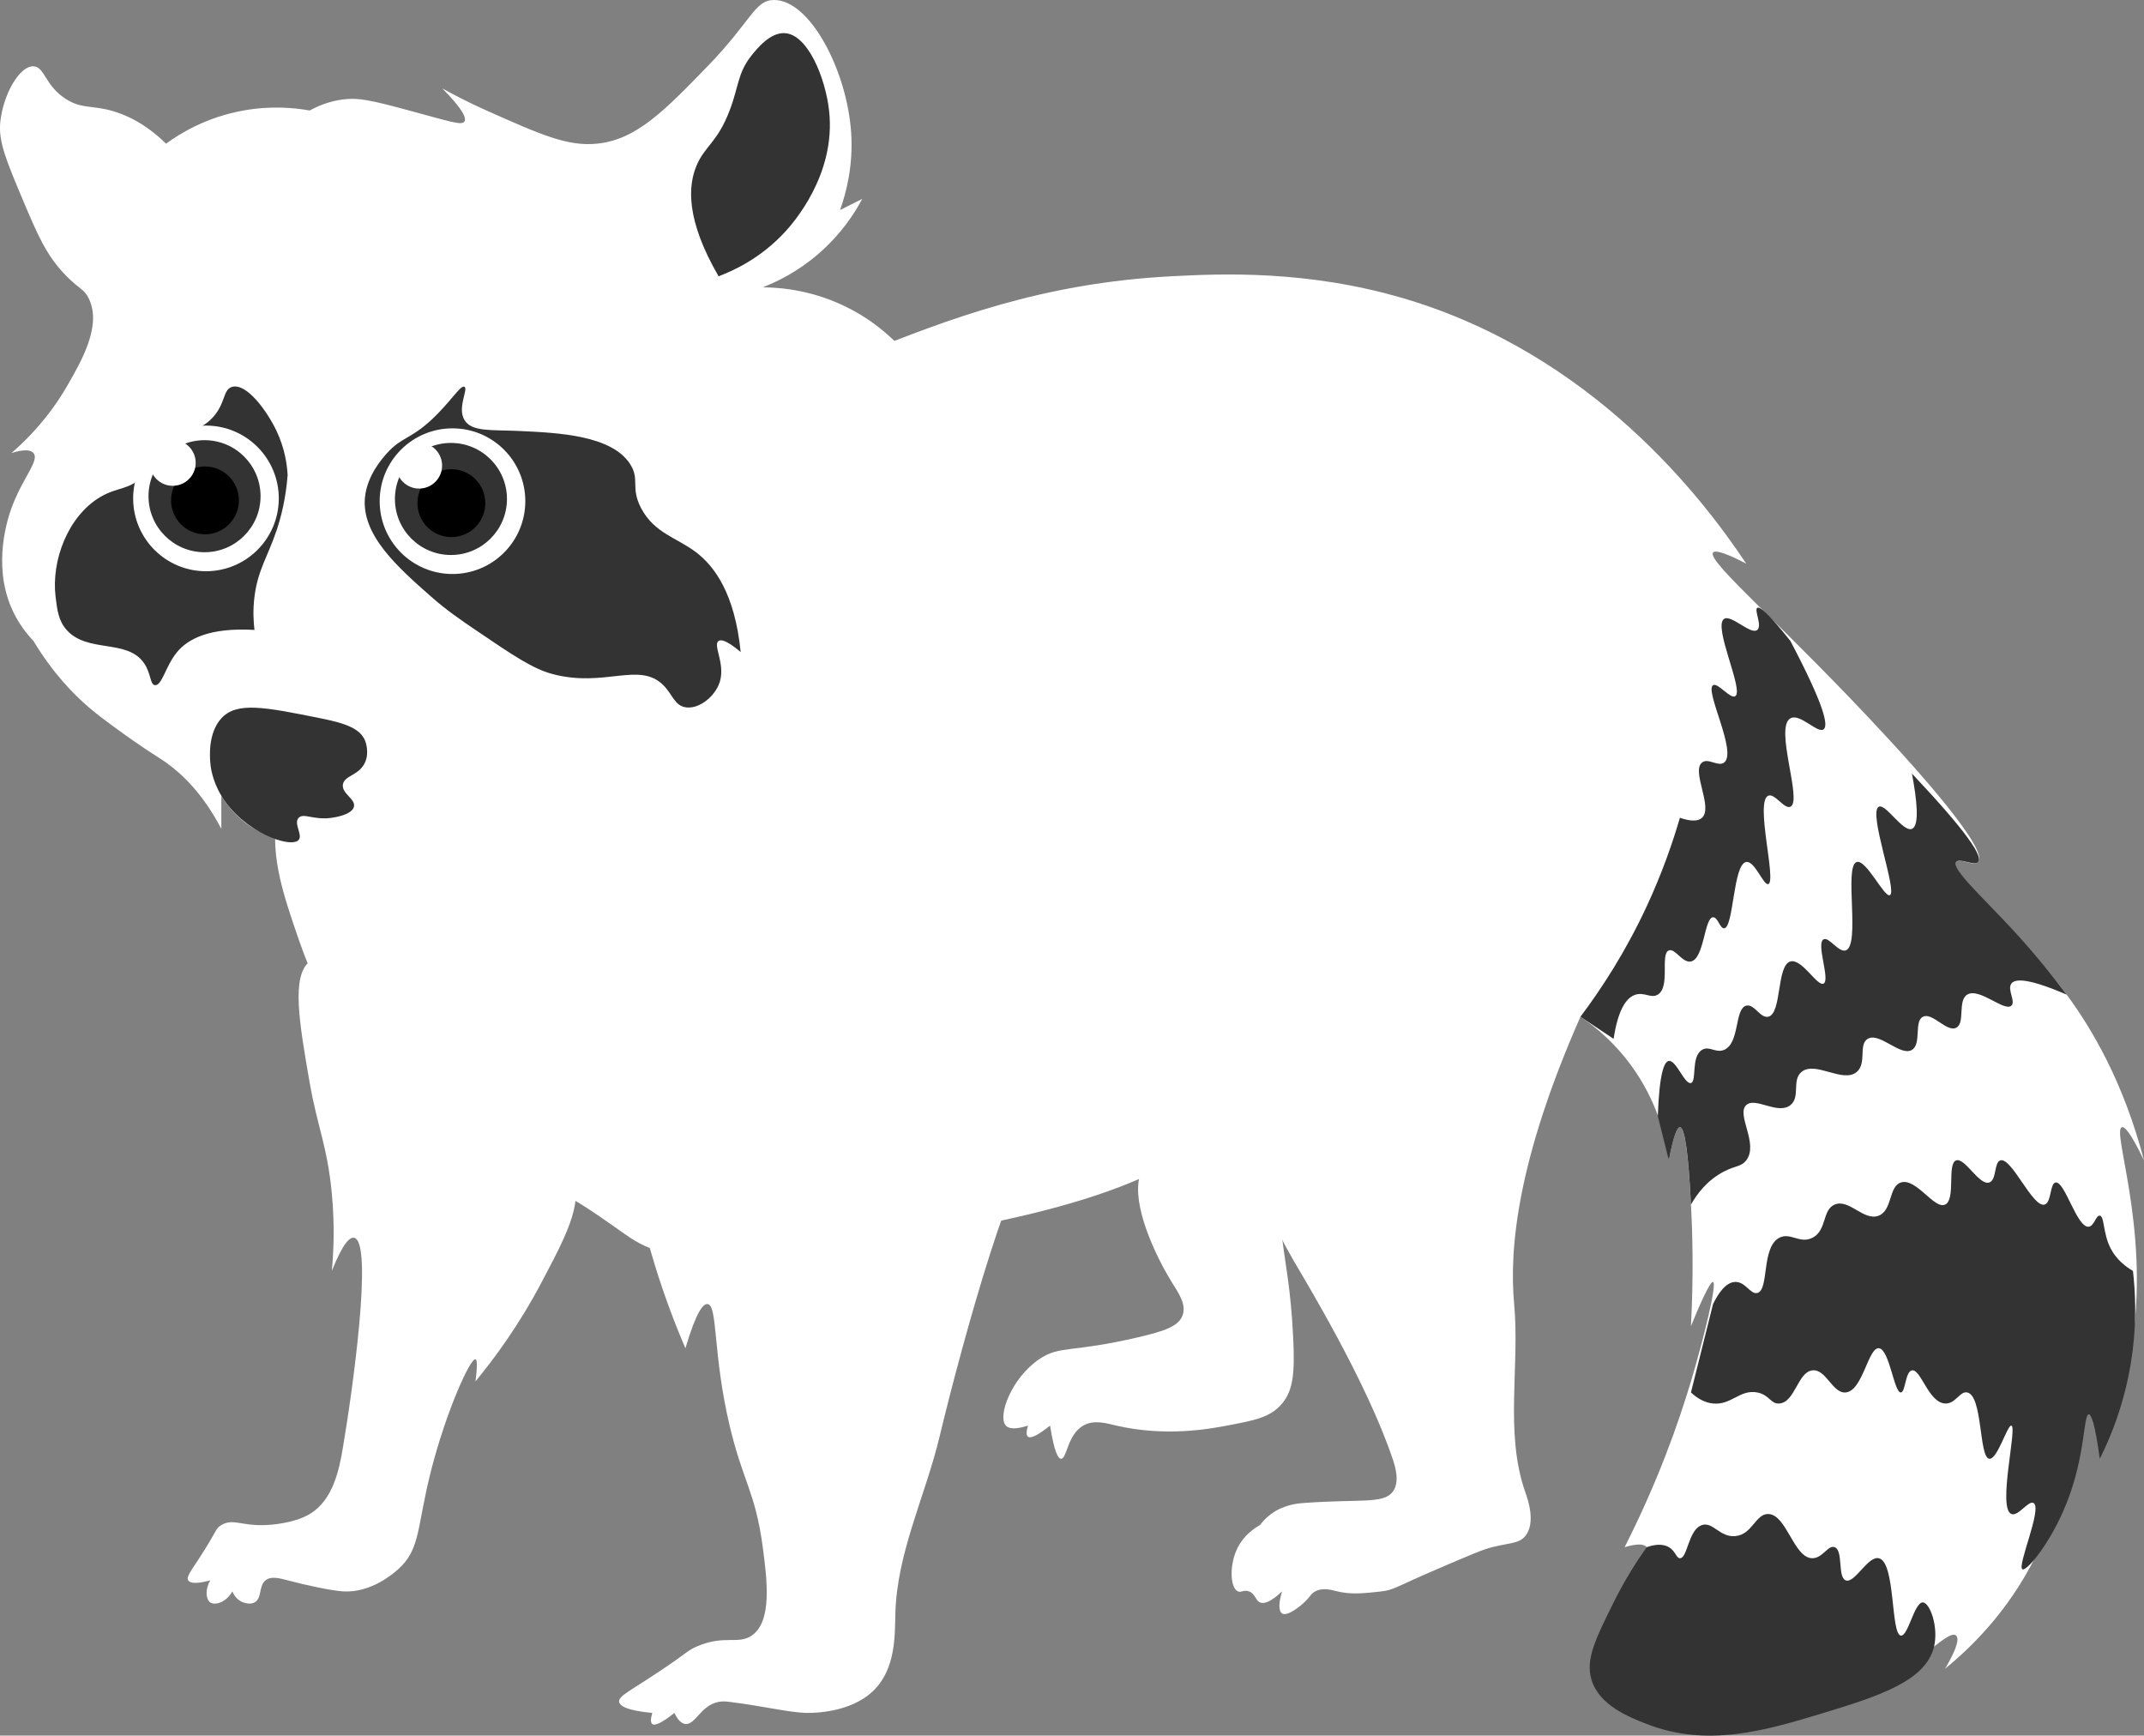 <?xml version="1.0" encoding="UTF-8"?>
<svg id="Layer_2" data-name="Layer 2" xmlns="http://www.w3.org/2000/svg" viewBox="0 0 194.03 157.05">
  <rect x="0" y="0" width="194.03" height="157.05" fill="#808080" stroke="none"/>
  <defs>
    <style>
      .cls-1 {
        fill: #fff;
      }

      .cls-2 {
        fill: none;
      }

      .cls-3 {
        fill: #333;
      }
    </style>
  </defs>
  <g id="Layer_1-2" data-name="Layer 1">
    <g>
      <path class="cls-1" d="M103.03,107c-.33,2.73,1.71,6.91,3,9,.6.96,1.35,2,1,3-.34.99-1.57,1.43-4,2-6.08,1.43-7.13.72-9,2-2.5,1.71-3.78,5.15-3,6,.38.41,1.25.24,2,0-.16.54-.16.88,0,1,.26.2.92-.14,2-1,.39,2.46.74,2.99,1,3,.53.01.55-2.16,2-3,.96-.55,2.02-.23,3,0,4.47,1.03,8.42.3,10,0,2.51-.47,3.95-.74,5-2,1-1.2,1.16-2.72,1-6-.21-4.39-.73-6.7-1-9-.9-7.79,1.72-10.54,0-12-2.7-2.3-12.37,1.81-13,7Z"/>
      <path class="cls-1" d="M52.03,109c-.33,1.95-1.51,4.18-3,7-2.11,4.01-4.37,7.02-6,9,.21-1.62.12-1.97,0-2-.47-.13-2.64,4.69-4,10-1.33,5.2-.94,7.16-3,9-.34.31-2.43,2.17-5,2-1.05-.07-3.31-.55-5-1-.7-.18-1.49-.41-2,0-.64.52-.3,1.63-1,2-.39.21-.85.05-1,0-.71-.24-.97-.91-1-1-.57,1.01-1.58,1.29-2,1-.39-.26-.5-1.15,0-2-.5.14-1.73.44-2,0-.18-.3.2-.78,1-2,1.62-2.48,1.45-2.68,2-3,1.07-.63,1.76.09,4,0,.33-.01,2.52-.12,4-1,2.13-1.27,2.67-4.05,3-6,.85-4.99,2.79-18.72,1-19-.37-.06-.98.46-2,3,.15-1.59.28-4.04,0-7-.4-4.25-1.31-6.05-2-10-.96-5.52-1.68-9.7,0-11,4.32-3.35,25.84,11.29,24,22Z"/>
      <path class="cls-1" d="M25.03,74c-.53,3.65.62,6.98,2,11,1.8,5.24,4.78,10.37,6,10,.65-.2.37-1.83,1-2,1.15-.31,2.81,4.99,6,9,3.93,4.94,9.39,7.64,10,7,.21-.22-.22-.77,0-1,.65-.69,5.4,2.94,7,4,4.58,3.04,11.45,2.07,25,0,17-2.59,22.89-5.93,26-8,1.74-1.16,3.09-2.24,4-3,1.33,5.97,3.4,10.24,5,13,1.2,2.06,6.65,11.03,9,18,.24.71.68,2.12,0,3-.85,1.1-2.95.63-8,1-.6.04-1.85.15-3,1-.48.35-.8.73-1,1-.55.31-1.44.92-2,2-.82,1.59-.7,3.7,0,4,.31.13.54-.17,1,0,.57.21.58.81,1,1,.3.13.86.07,2-1-.3.94-.35,1.79,0,2,.46.29,1.57-.6,2-1,.57-.53.57-.77,1-1,.7-.37,1.46-.13,2,0,1.1.26,2.07.23,4,0,1.15-.14,1.2-.37,5-2,2.81-1.21,4.21-1.81,5-2,1.69-.41,2.44-.33,3-1,1.01-1.22.2-3.44,0-4-1.87-5.36-.48-11.35-1-17-.46-4.99.27-13.01,6-26,1.31.88,3.29,2.46,5,5,2.15,3.2,2.78,6.32,3,8,.27-1.46.64-3.02,1-3,.62.03.88,4.84,1,7,.15,2.73.24,6.48,0,11,.82-2.01,1.74-4.08,2-4,.4.13-.92,5.38-2,9-1.16,3.87-2.99,9.05-6,15,1.34-.4,1.82-.23,2,0,.76.97-3.07,3.83-4,9-.31,1.75-.52,2.89,0,4,2.07,4.42,13.66,4.12,22,1,5.58-2.09,9.21-6.74,10-6,.4.38-.28,1.77-1,3,2.09-1.71,4.76-4.3,7-8,4.42-7.31,4.81-15.1,6-15,.31.03.69.6,1,3,1.08-2.32,2.4-5.74,3-10,1.42-10.05-1.93-18.71-1-19,.24-.07.76.42,2,3-1.83-7-4.65-11.82-7-15-4.37-5.92-10.71-11.08-10-12,.31-.4,1.61.44,2,0,1.01-1.16-6.18-9.03-8-11-9.54-10.36-16.6-16.2-16-17,.15-.19.78-.15,3,1-3.89-5.85-13.85-18.93-31-24-8.72-2.57-16.45-2.24-21-2-11.77.61-20.23,3.9-28,7-7.22,2.88-19.25,11.63-43,29-3.78,2.77-9.1,6.77-10,13Z"/>
      <path class="cls-1" d="M56.03,92c-.04,3.73.19,8.13,1,13,1.15,6.9,3.12,12.63,5,17,.98-3.3,1.6-4.04,2-4,.94.09.46,4.48,2,11,1.2,5.08,2.33,5.99,3,11,.4,3.02.86,6.72-1,8-1.24.85-2.45-.11-5,1-.82.36-.74.48-3,2-3,2.03-4.09,2.46-4,3,.06.32.55.77,3,1-.16.54-.16.88,0,1,.26.2.92-.14,2-1,.38.79.74.97,1,1,.9.09,1.38-1.68,3-2,.38-.07.66-.04,1,0,3.05.38,5.48.98,7,1,.59,0,3.93,0,6-2,2.05-1.98,1.95-5.02,2-7,.14-5.5,2.72-10.65,4-16,2.21-9.21,7.01-26.33,9-26,.43.07.91,1,1,5,.36-1.82.82-4.59,1-8,.37-7.01-.71-11.82,0-12,.34-.08,1.09.88,3,6-.24-2.88-.31-6.26,0-10,.21-2.56.57-4.9,1-7"/>
      <path class="cls-1" d="M29.03,76c1.46-.11,3.54-.45,7-2,5.92-2.65,6.2-4.51,11-6,3.04-.95,5.48-.99,6-1,2.85-.03,2.93.6,7,1,4.17.41,5.54-.11,8,1,1.39.62,2.39,1.43,3,2,1.02-2.1,1.68-3.1,2-3,.29.09.29,1.09,0,3,.64-.4,1.43-1.02,2-2,.63-1.08.62-1.97,1-2,.42-.04,1.02,1.01,1,2-.02,1.11-.82,1.84-1,2,1.33-.84,3.14-2.13,5-4,1.72-1.73,3.73-3.75,5-7,1.2-3.07,1.22-5.95,1-8,.67,1,1.33,2,2,3,.44-2.09.81-5.29,0-9-1.84-8.39-8.31-12.9-10-14h3c-.96-1.11-2.58-2.72-5-4-3.3-1.75-6.38-1.99-8-2,1.27-.5,3.13-1.39,5-3,2.1-1.8,3.33-3.73,4-5l-2,1c.55-1.56,1.2-4.02,1-7C76.65,6.36,73.29-.04,70.03,0c-1.75.02-2.01,1.89-6,6-3.92,4.04-6.44,6.64-10,7-2.66.27-5.11-.82-10-3-1.71-.76-3.08-1.49-4-2,1.94,1.97,2.19,2.71,2,3-.25.37-1.25.01-5-1-3.54-.96-4.63-1.18-6-1-1.32.17-2.35.64-3,1-1.38-.25-3.5-.45-6,0-3.35.6-5.74,2.08-7,3-1.95-1.9-3.74-2.66-5-3-1.78-.48-2.64-.16-4-1-1.97-1.21-1.97-2.96-3-3-1.26-.05-2.73,2.52-3,5-.2,1.78.54,3.52,2,7,1.43,3.39,2.2,5.18,4,7,1.2,1.21,1.58,1.15,2,2,1.21,2.46-.65,5.67-2,8-.88,1.52-2.42,3.76-5,6,.69-.22,1.64-.43,2,0,.57.68-1.01,2.26-2,5-.32.89-1.71,5.02,0,9,.61,1.41,1.43,2.4,2,3,1.79,2.97,3.66,4.85,5,6,1.33,1.13,3.12,2.38,4,3,1.7,1.19,2.26,1.48,3,2,1.43,1.02,3.31,2.78,5,6v-3c.47.78,1.4,2.07,3,3,2.16,1.25,4.31,1.12,6,1Z"/>
      <path class="cls-2" d="M69.03,26c1.2.26,3.65.97,6,3,2.57,2.23,3.61,4.83,4,6-1.67-.67-3.33-1.33-5-2,1.64,1.22,4.18,3.46,6,7,3.66,7.12,1.73,14.28,1,17-.62,2.32-1.95,6.06-5,10"/>
      <path class="cls-2" d="M73.03,68c.39-2.05.63-4.83,0-8-1.8-9.09-9.25-13.93-11-15h2c-3.46-3.63-6.66-6.25-9-8-5.69-4.26-9.08-6.73-13-6-2.88.54-4.88,2.58-6,4-.08-.61-.31-1.78-1-2-.98-.31-2.49,1.39-3,3-.75,2.37.7,4.56,1,5-2,4.67-4,9.33-6,14,.55-3.54,1.08-9.19,0-15-.53-2.82-1.23-4.58-2-6-1.29-2.38-2.88-4.01-4-5-.02.51-.03,1.19,0,2,.07,2.04.32,2.82,0,3-.47.26-1.3-1.3-3-2-1.49-.61-3.01-.31-4,0,.21-.03,1.8-.19,3,1,.71.7,1.45,2.03,1,3-.54,1.17-2.25.55-4,2-1.17.97-.9,1.65-2,3-1.48,1.81-2.83,1.65-5,3-.98.61-3.93,2.65-5,6-1.14,3.58.42,6.91,1,8"/>
      <path class="cls-2" d="M27.03,39c-.17,1.11-.47,2.87-1,5-1.26,5.08-2.22,5.84-3,10-.53,2.83-.27,3.43-1,6-.62,2.18-1.41,3.88-2,5"/>
      <path class="cls-3" d="M20.03,65c-1.21,1.33-1.04,3.47-1,4,.02.3.14,1.57,1,3,1.99,3.32,6.31,4.81,7,4,.39-.46-.49-1.49,0-2,.45-.47,1.36.24,3,0,.27-.04,1.82-.27,2-1,.17-.71-1.11-1.17-1-2,.11-.84,1.46-.81,2-2,.43-.94.03-1.94,0-2-.44-1.04-1.65-1.53-4-2-5.07-1.02-7.6-1.53-9,0Z"/>
      <path class="cls-2" d="M33.03,41c-.17.93-.31,2.35,0,4,.49,2.63,1.86,4.5,3,6,2.25,2.98,3.51,3.15,4,5,.5,1.9-.28,3.75-1,5"/>
      <path class="cls-3" d="M33.03,45c.2-1.99,1.57-3.52,2-4,1.29-1.44,2.11-1.25,4-3,1.77-1.64,2.64-3.19,3-3,.38.2-.67,1.87,0,3,.65,1.1,2.46.88,5,1,3.5.16,8.33.39,10,3,.9,1.4,0,2.11,1,4,1.21,2.27,3.24,2.65,5,4,1.62,1.25,3.47,3.69,4,9-1.25-1.05-1.77-1.16-2-1-.57.39.77,2.26,0,4-.54,1.22-1.9,2.19-3,2-.99-.17-1.16-1.16-2-2-2.18-2.17-5.29.24-10-1-1.81-.48-3.54-1.65-7-4-1.4-.95-2.59-1.76-4-3-3.02-2.66-6.34-5.58-6-9Z"/>
      <path class="cls-3" d="M26.03,43c-.05-.95-.25-2.41-1-4-.84-1.77-2.68-4.33-4-4-.93.24-.55,1.64-2,3-1.42,1.33-2.49.63-4,2-1.19,1.08-.83,1.78-2,3-1.35,1.4-2.36,1.01-4,2-2.87,1.73-4.4,5.7-4,9,.15,1.21.26,2.17,1,3,1.89,2.13,5.46.78,7,3,.66.95.53,1.95,1,2,.63.06.96-1.75,2-3,.99-1.19,2.92-2.23,7-2-.08-.69-.16-1.74,0-3,.3-2.42,1.2-3.63,2-6,.38-1.13.83-2.81,1-5Z"/>
      <path class="cls-3" d="M65.03,25c-2.98-5.14-2.76-8.17-2-10,.75-1.8,1.89-2.09,3-5,.84-2.19.72-3.42,2-5,.52-.65,1.68-2.08,3-2,2.09.13,3.67,4.06,4,7,.66,5.82-3.3,10.24-4,11-2.18,2.36-4.62,3.48-6,4Z"/>
      <path class="cls-2" d="M1.03,15c1.32,1.05,3.39,2.98,5,6,1.24,2.34,1.76,4.5,2,6"/>
      <path class="cls-2" d="M53.03,67v9c-.62-.21-.88-.12-1,0-.55.56,1.21,2.53,2,6,.11.48.62,2.7,0,3-.56.27-1.57-1.24-2-1-.51.29.27,2.76,1,5,.77,2.39,1.36,3.77,1,4-.4.26-1.54-1.27-2-1-.48.29.03,2.38,1,4,.95,1.59,2.22,2.52,3,3"/>
      <path class="cls-2" d="M26.03,76c.99,1.57,2.3,3.3,4,5,5.35,5.33,11.58,7.25,15,8v-3c.52.32,2,1.15,4,1,1.43-.11,2.48-.67,3-1"/>
      <path class="cls-2" d="M19.03,143c.14-.52.41-1.27,1-2,1.42-1.75,3.52-1.96,4-2"/>
      <path class="cls-2" d="M21.03,144c.05-.34.24-1.24,1-2,1.19-1.18,2.78-1.03,3-1"/>
      <path class="cls-2" d="M59.03,155c.11-.44.55-1.92,2-3,1.73-1.29,3.62-1.05,4-1"/>
      <path class="cls-2" d="M61.03,155c.29-.33.62-.66,1-1,1.05-.94,2.11-1.57,3-2"/>
      <path class="cls-2" d="M93.03,129c.15-.54.63-1.94,2-3,2.13-1.65,4.65-1.08,5-1"/>
      <path class="cls-2" d="M95.03,129c.33-.52.96-1.34,2-2,1.68-1.06,3.36-1.04,4-1"/>
      <path class="cls-2" d="M114.03,138c.32-.27,1-.78,2-1,.87-.19,1.6-.09,2,0"/>
      <path class="cls-2" d="M113.03,144c.01-.55.11-1.83,1-3,1.73-2.29,4.8-2.02,5-2"/>
      <path class="cls-2" d="M116.03,144c.08-.43.29-1.28,1-2,1.53-1.57,3.85-1.04,4-1"/>
      <path class="cls-2" d="M143.03,92c.48-.7,1.19-1.73,2-3,2.03-3.17,4.48-7.01,6-11,.99-2.61,2.23-6.98,2-13"/>
      <path class="cls-3" d="M162.03,58c3.04,5.78,3.47,7.66,3,8-.55.39-2.14-1.49-3-1-1.47.83,1.12,7.5,0,8-.55.25-1.41-1.24-2-1-1.23.5.77,7.75,0,8-.44.14-1.22-2.13-2-2-1.2.19-1.12,5.95-2,6-.38.02-.57-1.02-1-1-.8.04-.79,3.75-2,4-.78.16-1.43-1.22-2-1-.81.32.16,3.29-1,4-.61.37-1.19-.24-2,0-.76.23-1.57,1.16-2,4-1-.67-2-1.33-3-2,1.94-2.58,4.1-5.91,6-10,1.34-2.89,2.3-5.6,3-8,.98.33,1.64.33,2,0,1.03-.96-.99-4.21,0-5,.56-.45,1.46.41,2,0,1.22-.92-1.79-6.53-1-7,.43-.26,1.55,1.26,2,1,.84-.48-2.04-6.33-1-7,.65-.42,2.41,1.48,3,1,.47-.37-.3-1.81,0-2,.21-.13.91.37,3,3Z"/>
      <path class="cls-3" d="M173.03,70c.44,2.34.71,4.71,0,5-.82.33-2.37-2.31-3-2-1,.49,1.72,7.69,1,8-.51.22-2.15-3.27-3-3-1.18.37.37,7.57-1,8-.65.2-1.52-1.26-2-1-.7.37.63,3.68,0,4-.57.29-1.96-2.29-3-2-1.27.36-.76,4.71-2,5-.72.17-1.27-1.19-2-1-1.07.28-.57,3.4-2,4-.77.32-1.34-.4-2,0-1.02.62-.45,2.84-1,3-.56.16-1.34-2.09-2-2-.42.06-.86,1.08-1,5,.33,1.33.67,2.67,1,4,.38-2.01.71-3.01,1-3,.44.02.77,2.35,1,7,.55-.97,1.48-2.22,3-3,1.06-.54,1.56-.43,2-1,1.16-1.5-.92-4.12,0-5,.82-.78,2.85.91,4,0,.93-.74.1-2.24,1-3,1.24-1.04,3.75,1.05,5,0,.94-.79.13-2.49,1-3,1.08-.63,2.96,1.63,4,1,.89-.54.16-2.59,1-3,.85-.42,2.14,1.42,3,1,.84-.41.11-2.44,1-3,1.09-.67,3.37,1.58,4,1,.41-.38-.4-1.46,0-2,.35-.47,1.59-.47,5,1-1.03-1.38-2.71-3.53-5-6-2.68-2.88-5.43-5.38-5-6,.28-.41,1.66.4,2,0,.42-.5-.91-2.6-6-8Z"/>
      <path class="cls-3" d="M155.03,118c.44-.9,1.12-1.97,2-2,.94-.03,1.38,1.15,2,1,1.1-.26.34-4.13,2-5,1-.52,1.86.59,3,0,1.32-.68.86-2.51,2-3,1.31-.56,2.65,1.54,4,1,1.25-.51.88-2.64,2-3,1.38-.44,3.01,2.45,4,2,.99-.45.15-3.7,1-4,.79-.28,2.09,2.31,3,2,.68-.23.42-1.83,1-2,1.02-.31,2.92,4.3,4,4,.64-.18.47-1.91,1-2,.84-.14,1.93,4.13,3,4,.5-.06.65-1.05,1-1,.44.06.26,1.59,1,3,.54,1.03,1.4,1.65,2,2,.22,1.9.32,4.28,0,7-.51,4.33-1.87,7.75-3,10-.45-3.28-.77-4-1-4-.5.01-.27,3.65-2,8-1.43,3.61-3.61,6.2-4,6-.52-.26,1.84-5.55,1-6-.46-.25-1.38,1.24-2,1-1.28-.51.55-7.86,0-8-.36-.09-1.27,3.1-2,3-.95-.13-.58-5.71-2-6-.67-.14-1.05,1.05-2,1-1.5-.08-2.2-3.15-3-3-.61.12-.58,1.97-1,2-.62.05-1.03-3.93-2-4-.97-.07-1.45,3.87-3,4-1.19.1-1.77-2.13-3-2-1.34.14-1.57,2.89-3,3-.8.06-.88-.78-2-1-1.56-.3-2.34,1.16-4,1-.69-.07-1.36-.4-2-1,.67-2.67,1.33-5.33,2-8Z"/>
      <path class="cls-3" d="M149.03,140c.6-.21,1.38-.36,2,0,.62.36.66.99,1,1,.7.02.75-2.6,2-3,.99-.32,1.61,1.12,3,1,1.56-.13,1.84-2.03,3-2,1.67.04,2.31,4.02,4,4,.93-.01,1.41-1.22,2-1,.81.3.25,2.7,1,3,.81.33,2-2.22,3-2,1.53.34,1.06,6.89,2,7,.66.08,1.22-3.06,2-3,.63.05,1.42,2.21,1,4-.74,3.12-5.04,4.49-10,6-5.35,1.63-10.53,3.13-16,1-1.59-.62-4.29-1.67-5-4-.56-1.85.37-3.71,2-7,1.07-2.15,2.17-3.84,3-5Z"/>
      <circle class="cls-1" cx="18.64" cy="45.1" r="6.59"/>
      <circle class="cls-3" cx="18.51" cy="44.9" r="5.07"/>
      <circle cx="18.55" cy="45.28" r="3.07"/>
      <circle class="cls-1" cx="15.63" cy="41.88" r="2.08"/>
      <circle class="cls-1" cx="40.95" cy="45.35" r="6.59"/>
      <circle class="cls-3" cx="40.81" cy="45.15" r="5.07"/>
      <circle cx="40.85" cy="45.53" r="3.07"/>
      <circle class="cls-1" cx="37.93" cy="42.13" r="2.08"/>
    </g>
  </g>
</svg>